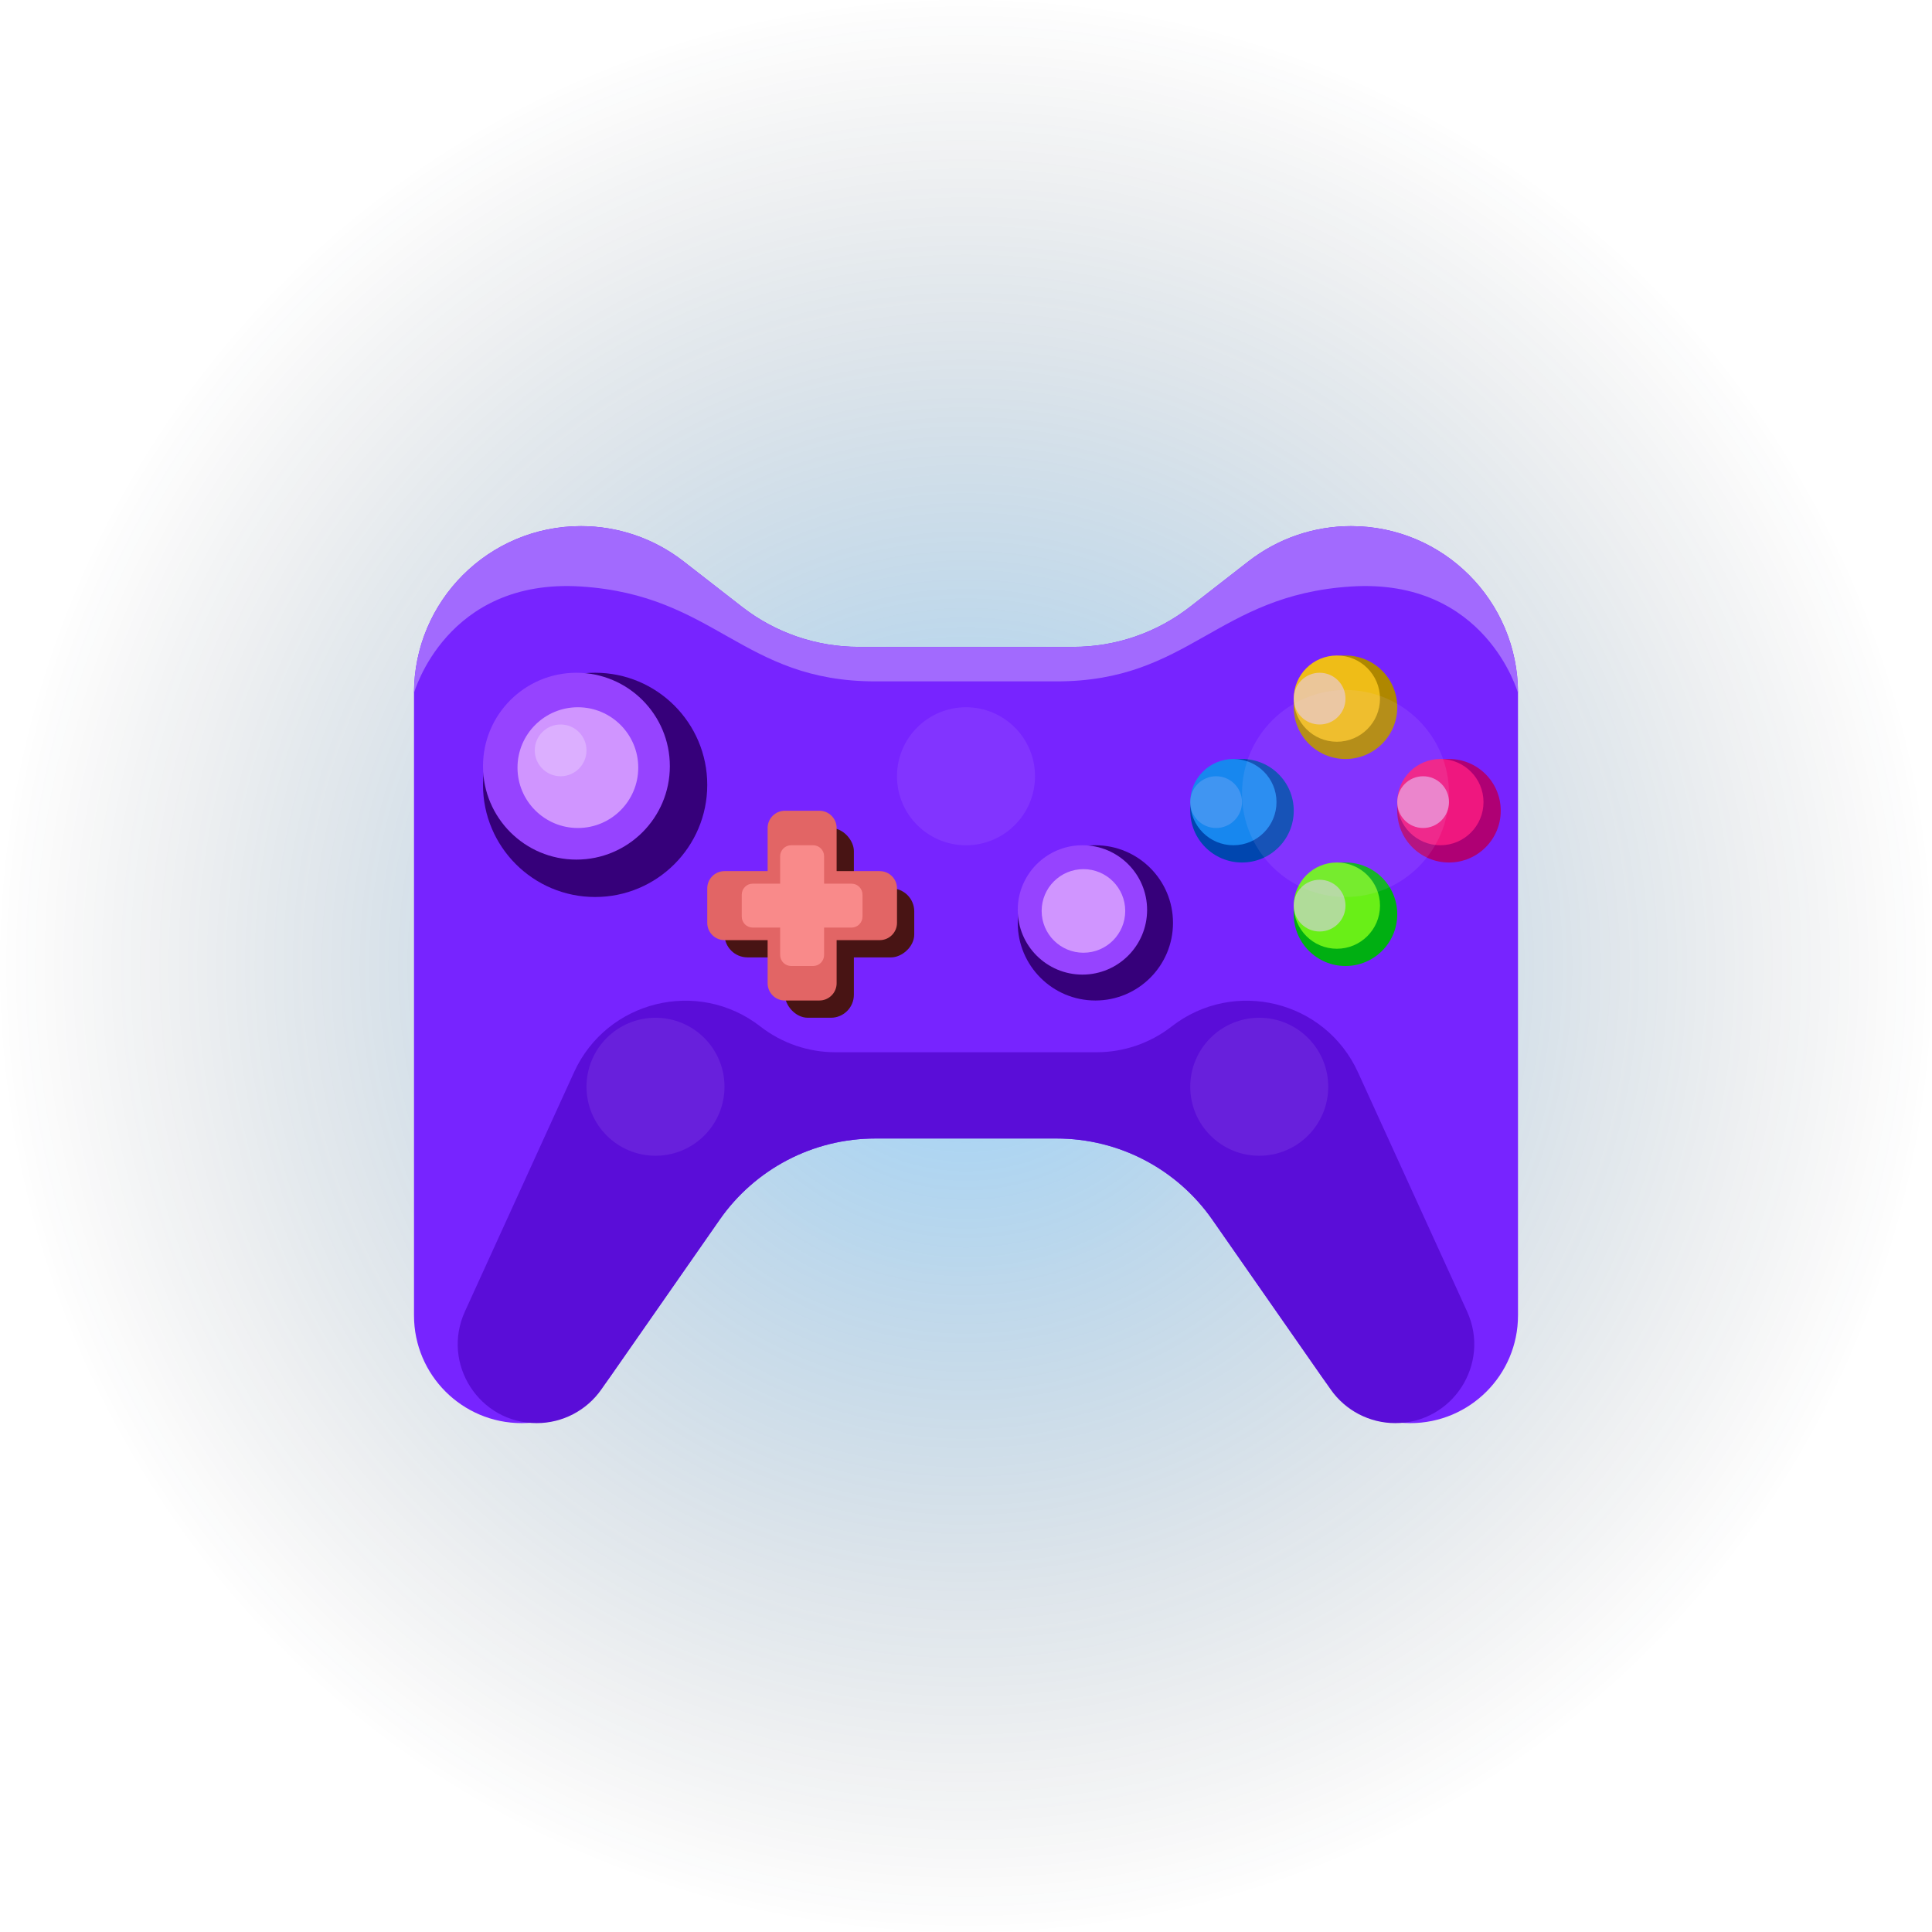 <svg width="84" height="84" viewBox="0 0 84 84" fill="none" xmlns="http://www.w3.org/2000/svg">
<circle opacity="0.4" cx="42" cy="42" r="42" fill="url(#paint0_radial_956_14362)"/>
<path d="M37.331 28.125H46.669C48.504 28.125 50.286 27.514 51.734 26.387L54.284 24.404C55.558 23.413 57.126 22.875 58.741 22.875C62.75 22.875 66 26.125 66 30.134V57.194C66 59.779 63.904 61.875 61.319 61.875C59.788 61.875 58.353 61.126 57.478 59.87L52.712 53.033C51.169 50.819 48.642 49.5 45.944 49.5H38.056C35.358 49.5 32.831 50.819 31.288 53.033L26.522 59.87C25.647 61.126 24.212 61.875 22.681 61.875C20.096 61.875 18 59.779 18 57.194V30.134C18 26.125 21.25 22.875 25.259 22.875C26.874 22.875 28.442 23.413 29.716 24.404L32.266 26.387C33.714 27.514 35.496 28.125 37.331 28.125Z" fill="#7724FF"/>
<path d="M29.716 24.404L32.266 26.387C33.714 27.514 35.496 28.125 37.331 28.125H46.669C48.504 28.125 50.286 27.514 51.734 26.387L54.284 24.404C55.558 23.413 57.126 22.875 58.741 22.875C62.75 22.875 66 26.125 66 30.134C66 30.134 64.606 25.125 58.741 25.5C52.875 25.875 51.734 29.625 45.944 29.625H38.056C32.266 29.625 31.125 25.875 25.259 25.5C19.394 25.125 18 30.134 18 30.134C18 26.125 21.25 22.875 25.259 22.875C26.874 22.875 28.442 23.413 29.716 24.404Z" fill="#A26AFE"/>
<path d="M36.324 45.75H47.676C48.858 45.75 50.007 45.356 50.94 44.63C53.65 42.522 57.617 43.497 59.042 46.62L63.786 57.021C64.822 59.293 63.162 61.875 60.665 61.875C59.544 61.875 58.493 61.327 57.851 60.406L52.712 53.033C51.169 50.819 48.642 49.5 45.944 49.5H38.056C35.358 49.5 32.831 50.819 31.288 53.033L26.149 60.406C25.507 61.327 24.456 61.875 23.335 61.875C20.838 61.875 19.178 59.293 20.214 57.021L24.958 46.62C26.383 43.497 30.35 42.522 33.06 44.63C33.993 45.356 35.142 45.75 36.324 45.75Z" fill="#5A0DD8"/>
<circle cx="58.5" cy="30.75" r="2.25" fill="#AF8700"/>
<circle cx="58.125" cy="30.375" r="1.875" fill="#EFBD17"/>
<circle cx="54" cy="35.25" r="2.25" fill="#0046AF"/>
<circle cx="53.625" cy="34.875" r="1.875" fill="#1787EF"/>
<circle cx="25.875" cy="34.125" r="4.875" fill="#36007A"/>
<circle cx="25.062" cy="33.312" r="4.062" fill="#9643FF"/>
<circle cx="25.125" cy="33.375" r="2.625" fill="#D095FF"/>
<circle cx="47.625" cy="40.125" r="3.375" fill="#36007A"/>
<circle cx="47.062" cy="39.562" r="2.812" fill="#9643FF"/>
<circle cx="47.106" cy="39.606" r="1.817" fill="#D095FF"/>
<circle cx="63" cy="35.25" r="2.25" fill="#AF0074"/>
<circle cx="62.625" cy="34.875" r="1.875" fill="#EF177F"/>
<circle cx="58.5" cy="39.75" r="2.25" fill="#00AF12"/>
<circle cx="58.125" cy="39.375" r="1.875" fill="#69EF17"/>
<rect x="34.125" y="36" width="3" height="8.25" rx="1" fill="#481414"/>
<rect x="31.5" y="41.625" width="3" height="8.25" rx="1" transform="rotate(-90 31.5 41.625)" fill="#481414"/>
<path d="M33.375 36C33.375 35.586 33.711 35.25 34.125 35.25H35.625C36.039 35.25 36.375 35.586 36.375 36V42.75C36.375 43.164 36.039 43.5 35.625 43.5H34.125C33.711 43.5 33.375 43.164 33.375 42.75V36Z" fill="#E26565"/>
<path d="M31.5 40.875C31.086 40.875 30.75 40.539 30.75 40.125L30.75 38.625C30.75 38.211 31.086 37.875 31.5 37.875L38.25 37.875C38.664 37.875 39 38.211 39 38.625V40.125C39 40.539 38.664 40.875 38.25 40.875L31.5 40.875Z" fill="#E26565"/>
<path d="M33.92 37.227C33.92 36.964 34.134 36.75 34.398 36.75H35.352C35.616 36.75 35.83 36.964 35.83 37.227V41.523C35.83 41.786 35.616 42 35.352 42H34.398C34.134 42 33.92 41.786 33.92 41.523V37.227Z" fill="#F98A8A"/>
<path d="M32.727 40.33C32.464 40.33 32.25 40.116 32.25 39.852L32.25 38.898C32.25 38.634 32.464 38.42 32.727 38.42L37.023 38.42C37.286 38.42 37.5 38.634 37.5 38.898V39.852C37.5 40.116 37.286 40.33 37.023 40.33L32.727 40.33Z" fill="#F98A8A"/>
<circle opacity="0.46" cx="24.375" cy="32.625" r="1.125" fill="#E9CDFF"/>
<circle opacity="0.2" cx="52.875" cy="34.875" r="1.125" fill="#E9CDFF"/>
<circle opacity="0.56" cx="57.375" cy="30.375" r="1.125" fill="#E9CDFF"/>
<circle opacity="0.56" cx="61.875" cy="34.875" r="1.125" fill="#E9CDFF"/>
<circle opacity="0.56" cx="57.375" cy="39.375" r="1.125" fill="#E9CDFF"/>
<circle opacity="0.1" cx="54.75" cy="47.25" r="3" fill="#E9CDFF"/>
<circle opacity="0.1" cx="28.5" cy="47.25" r="3" fill="#E9CDFF"/>
<circle opacity="0.1" cx="42" cy="33.75" r="3" fill="#E9CDFF"/>
<circle opacity="0.1" cx="58.5" cy="34.5" r="4.5" fill="#E9CDFF"/>
<defs>
<radialGradient id="paint0_radial_956_14362" cx="0" cy="0" r="1" gradientUnits="userSpaceOnUse" gradientTransform="translate(42 42) rotate(90) scale(42)">
<stop stop-color="#0094FF"/>
<stop offset="1" stop-color="#1D1E25" stop-opacity="0"/>
</radialGradient>
</defs>
</svg>
